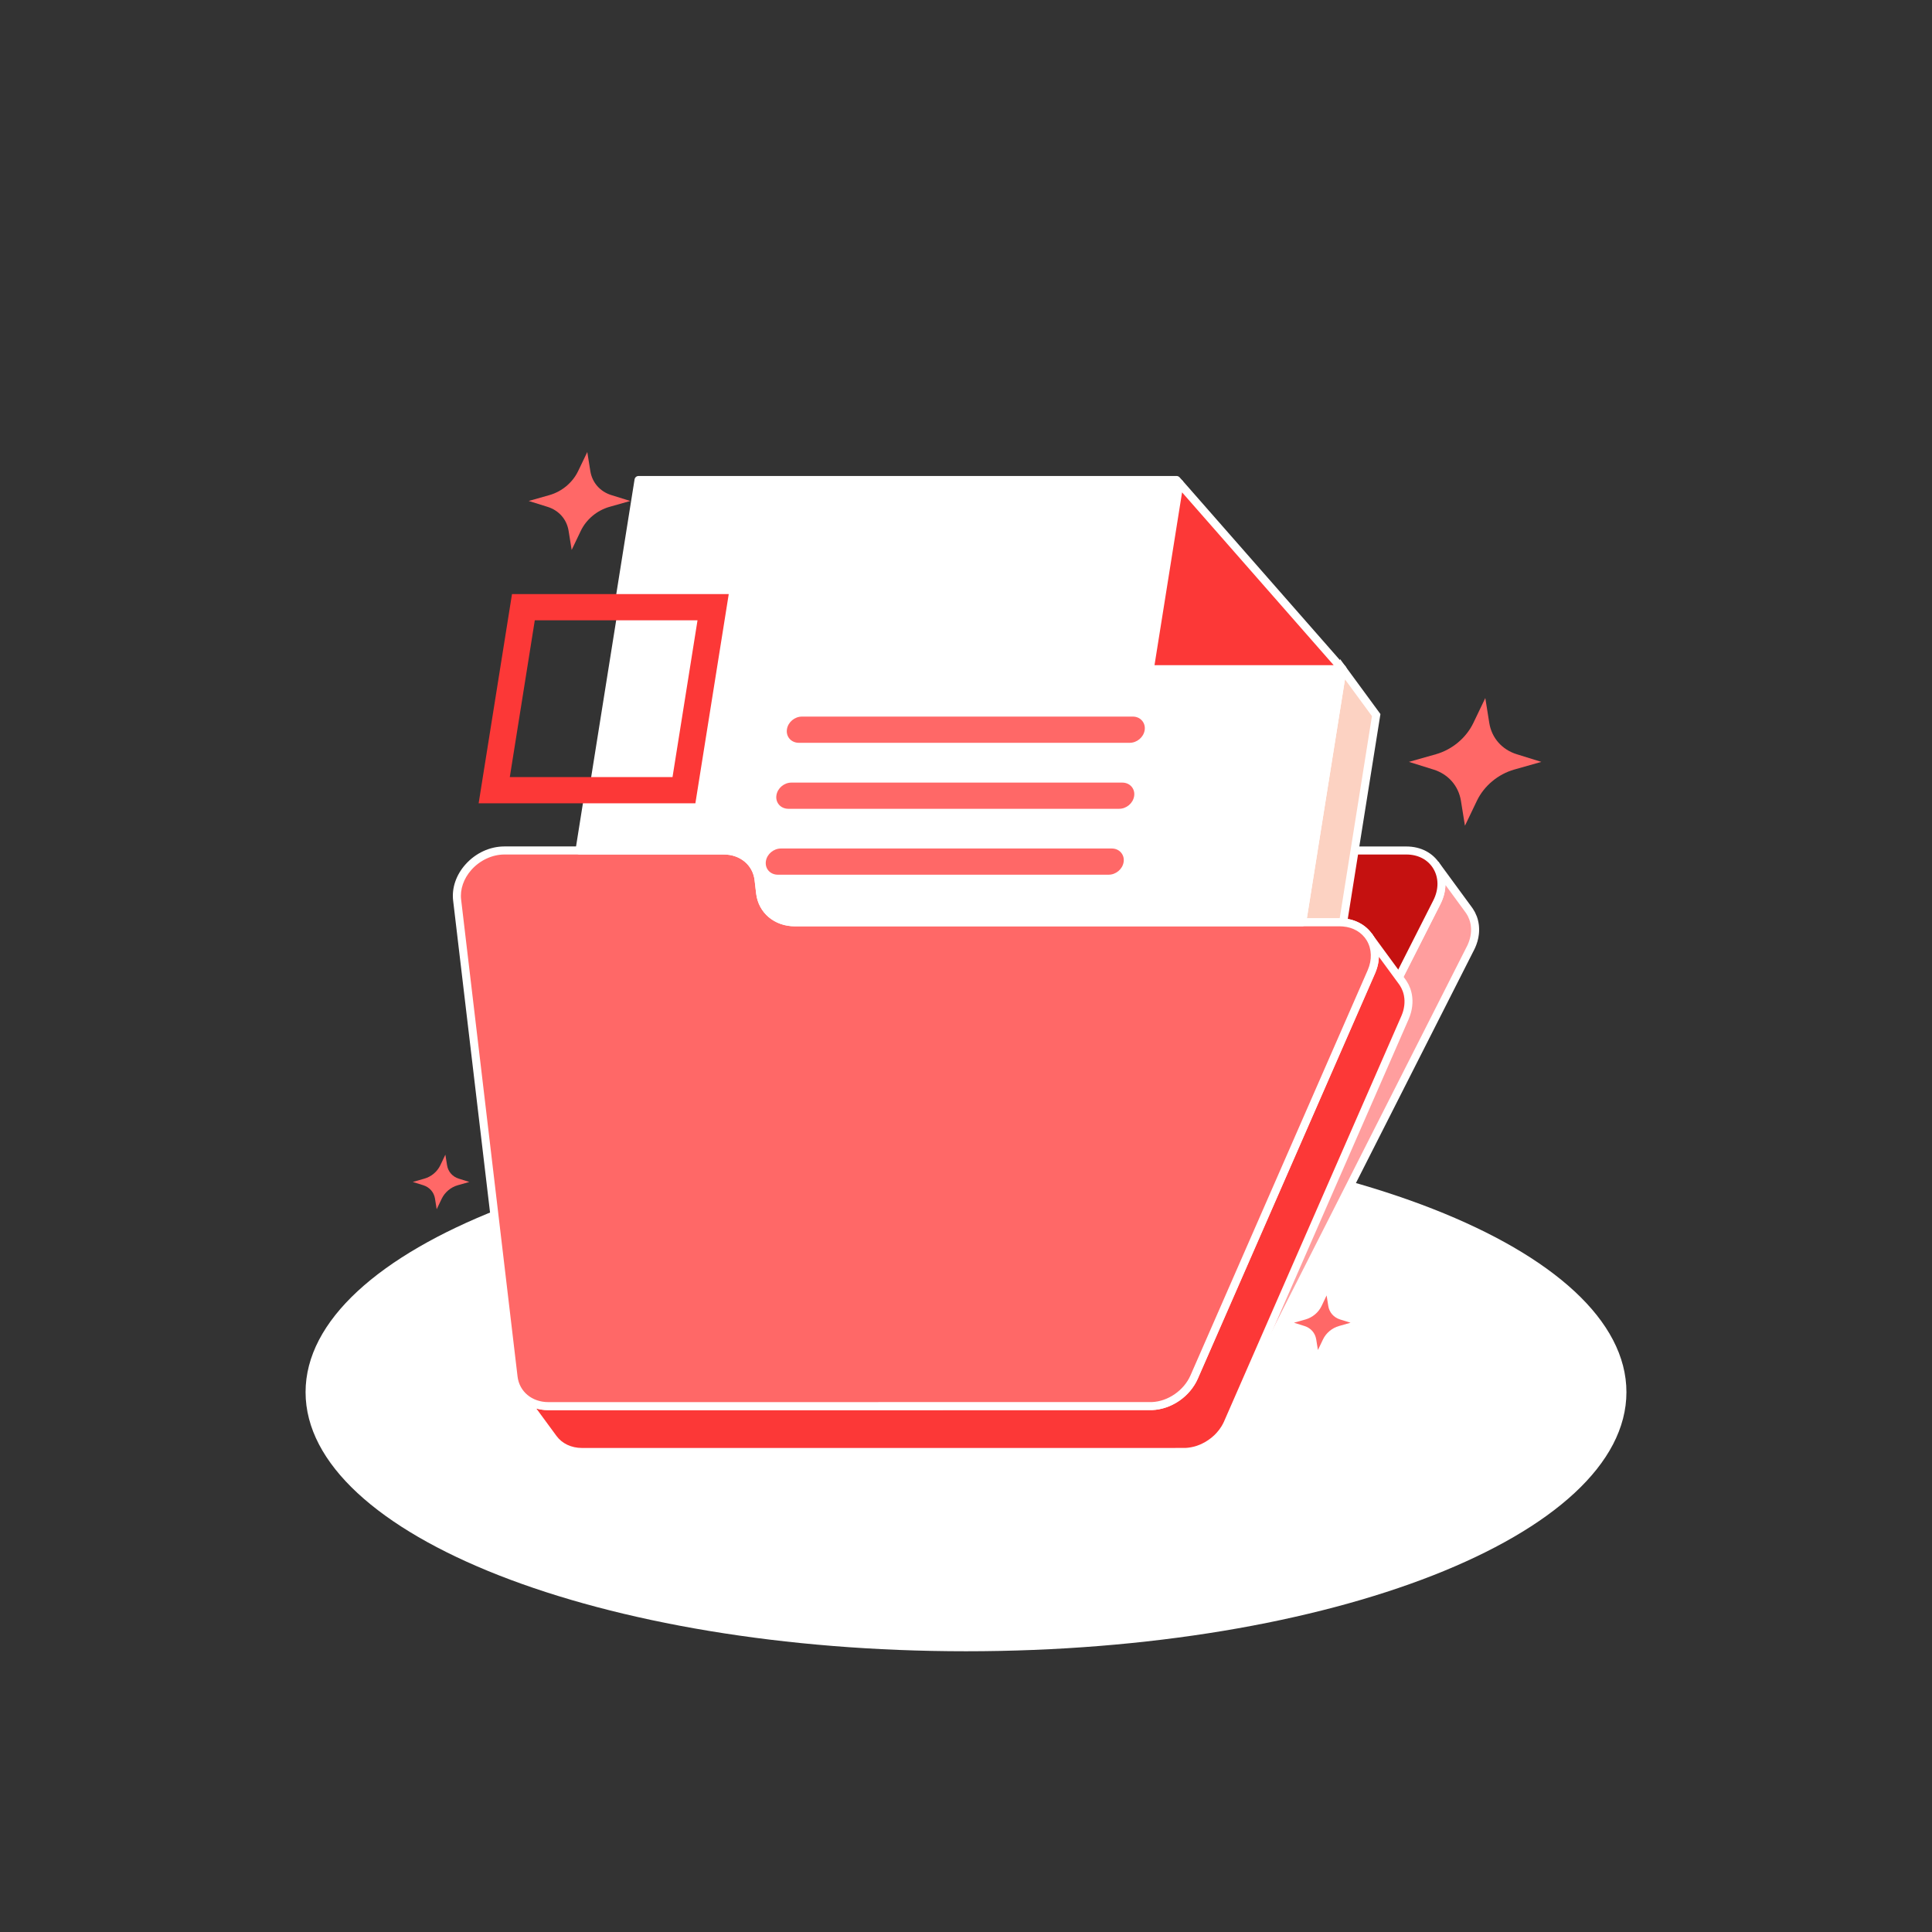 <svg width="86" height="86" viewBox="0 0 86 86" fill="none" xmlns="http://www.w3.org/2000/svg">
<rect x="0" y="0" width="86" height="86" fill="#333333" stroke="none"/>
<path d="M43 73.503C59.236 73.503 72.398 68.34 72.398 61.97C72.398 55.601 59.236 50.438 43 50.438C26.764 50.438 13.602 55.601 13.602 61.97C13.602 68.34 26.764 73.503 43 73.503Z" fill="white"/>
<path d="M31.22 27.467L30.06 34.737H26.292L27.451 27.467H31.22Z" fill="white"/>
<path d="M49.957 34.98C50.208 34.98 50.38 35.176 50.341 35.418C50.303 35.66 50.069 35.857 49.817 35.857H35.09C34.839 35.857 34.666 35.66 34.705 35.418C34.743 35.176 34.978 34.98 35.229 34.98H49.957Z" fill="#A31211"/>
<path d="M51.181 29.788H59.761L58.474 37.856L57.965 41.053H35.385C34.562 41.053 33.928 40.521 33.837 39.754L33.767 39.154C33.676 38.389 33.041 37.856 32.219 37.856H25.795L26.153 35.612H30.829L32.268 26.59H27.592L28.424 21.365H52.375L52.501 21.509L51.181 29.788ZM50.286 32.919C50.537 32.919 50.771 32.724 50.809 32.481C50.847 32.239 50.676 32.043 50.425 32.043H35.697C35.446 32.043 35.211 32.239 35.172 32.481C35.134 32.724 35.306 32.919 35.557 32.919H50.286ZM49.818 35.856C50.069 35.856 50.303 35.66 50.342 35.417C50.38 35.175 50.209 34.98 49.958 34.98H35.229C34.978 34.98 34.743 35.175 34.705 35.417C34.667 35.66 34.839 35.856 35.09 35.856H49.818ZM49.35 38.791C49.6 38.791 49.835 38.596 49.873 38.353C49.911 38.111 49.74 37.915 49.489 37.915H34.761C34.51 37.915 34.275 38.111 34.236 38.353C34.198 38.596 34.37 38.791 34.62 38.791H49.35Z" fill="white"/>
<path d="M49.489 37.916C49.74 37.916 49.911 38.113 49.873 38.355C49.834 38.597 49.6 38.793 49.35 38.793H34.621C34.37 38.793 34.198 38.597 34.237 38.355C34.275 38.113 34.51 37.916 34.761 37.916H49.489Z" fill="#A31211"/>
<path d="M49.489 37.916C49.74 37.916 49.911 38.113 49.873 38.355C49.834 38.597 49.6 38.793 49.35 38.793H34.621C34.37 38.793 34.198 38.597 34.237 38.355C34.275 38.113 34.51 37.916 34.761 37.916H49.489Z" fill="#A31211"/>
<path d="M65.661 41.314C65.66 41.29 65.658 41.265 65.656 41.24C65.654 41.226 65.653 41.211 65.651 41.197C65.648 41.169 65.644 41.142 65.639 41.115C65.637 41.106 65.636 41.096 65.634 41.087C65.634 41.085 65.633 41.084 65.632 41.081C65.627 41.052 65.62 41.024 65.612 40.996C65.611 40.989 65.609 40.981 65.607 40.974C65.597 40.939 65.586 40.904 65.573 40.869C65.573 40.868 65.573 40.868 65.573 40.867C65.572 40.865 65.571 40.864 65.57 40.861C65.551 40.81 65.53 40.76 65.505 40.712C65.503 40.708 65.502 40.703 65.499 40.699C65.499 40.697 65.497 40.695 65.495 40.693C65.473 40.65 65.449 40.609 65.423 40.569C65.421 40.565 65.418 40.561 65.416 40.557C65.404 40.54 65.392 40.522 65.38 40.505L63.882 38.463C63.897 38.484 63.912 38.505 63.925 38.527C63.951 38.566 63.975 38.608 63.998 38.65C64.001 38.656 64.004 38.663 64.007 38.669C64.031 38.718 64.053 38.768 64.072 38.819C64.073 38.821 64.075 38.824 64.076 38.827C64.088 38.861 64.099 38.896 64.109 38.931C64.111 38.938 64.112 38.946 64.115 38.953C64.122 38.981 64.129 39.01 64.135 39.039C64.137 39.05 64.138 39.061 64.14 39.072C64.145 39.099 64.149 39.125 64.153 39.153C64.154 39.168 64.155 39.183 64.157 39.197C64.159 39.222 64.161 39.246 64.162 39.271C64.163 39.287 64.163 39.303 64.163 39.319C64.163 39.343 64.163 39.367 64.162 39.391C64.162 39.407 64.162 39.424 64.16 39.441C64.158 39.465 64.156 39.49 64.154 39.516C64.152 39.532 64.15 39.547 64.148 39.564C64.144 39.591 64.14 39.617 64.135 39.645C64.132 39.659 64.13 39.673 64.127 39.688C64.119 39.723 64.111 39.758 64.101 39.793C64.1 39.799 64.098 39.805 64.096 39.813C64.084 39.854 64.071 39.896 64.056 39.938C64.051 39.95 64.045 39.963 64.041 39.976C64.029 40.005 64.017 40.035 64.005 40.063C63.99 40.097 63.974 40.13 63.958 40.165L53.212 61.365L53.158 61.292C53.139 61.336 53.118 61.378 53.096 61.42C53.094 61.423 53.092 61.426 53.092 61.429C53.07 61.469 53.047 61.508 53.023 61.547C52.99 61.6 52.956 61.65 52.919 61.7C52.909 61.714 52.898 61.727 52.888 61.74C52.863 61.771 52.838 61.802 52.812 61.833C52.798 61.849 52.784 61.864 52.77 61.879C52.746 61.904 52.721 61.93 52.696 61.954C52.681 61.969 52.666 61.984 52.651 61.997C52.624 62.022 52.596 62.046 52.568 62.07C52.554 62.082 52.541 62.094 52.526 62.106C52.483 62.141 52.438 62.174 52.392 62.205C52.345 62.238 52.295 62.268 52.245 62.298C52.231 62.306 52.217 62.313 52.203 62.321C52.16 62.345 52.116 62.367 52.071 62.388C52.054 62.396 52.036 62.404 52.018 62.412C52.001 62.419 51.985 62.427 51.968 62.433C51.941 62.444 51.914 62.455 51.887 62.464C51.869 62.47 51.852 62.476 51.835 62.482C51.808 62.491 51.781 62.5 51.754 62.507C51.735 62.513 51.716 62.518 51.697 62.523C51.669 62.53 51.641 62.536 51.612 62.543C51.594 62.547 51.575 62.551 51.558 62.555C51.527 62.56 51.495 62.565 51.463 62.569C51.448 62.572 51.432 62.574 51.417 62.575C51.37 62.581 51.322 62.585 51.275 62.587L52.773 64.629C52.775 64.629 52.778 64.628 52.78 64.628L52.781 64.629C52.786 64.629 52.791 64.629 52.796 64.629C52.818 64.629 52.84 64.628 52.862 64.628C52.872 64.627 52.881 64.625 52.891 64.625C52.939 64.623 52.986 64.618 53.033 64.612C53.048 64.61 53.061 64.609 53.076 64.607C53.136 64.598 53.196 64.586 53.255 64.571C53.27 64.568 53.283 64.563 53.297 64.56C53.328 64.551 53.36 64.544 53.391 64.534C53.408 64.528 53.424 64.522 53.441 64.516C53.454 64.512 53.466 64.507 53.478 64.503C53.53 64.484 53.581 64.464 53.631 64.442C53.635 64.441 53.638 64.438 53.642 64.437C53.645 64.436 53.649 64.435 53.653 64.433C53.653 64.433 53.653 64.432 53.652 64.432C53.652 64.432 53.652 64.433 53.653 64.433C53.709 64.407 53.763 64.378 53.816 64.348C53.818 64.347 53.819 64.347 53.82 64.346C53.836 64.337 53.85 64.327 53.865 64.317C53.901 64.296 53.937 64.274 53.972 64.25C53.975 64.249 53.978 64.247 53.981 64.245C54.002 64.23 54.022 64.213 54.043 64.198C54.068 64.179 54.092 64.163 54.115 64.143C54.119 64.141 54.121 64.139 54.124 64.137C54.147 64.12 54.166 64.1 54.188 64.081C54.206 64.065 54.225 64.05 54.243 64.034C54.247 64.03 54.251 64.026 54.255 64.022C54.256 64.022 54.256 64.022 54.257 64.021C54.257 64.02 54.257 64.02 54.258 64.019C54.263 64.015 54.268 64.01 54.272 64.007C54.282 63.997 54.29 63.986 54.3 63.976C54.327 63.949 54.355 63.922 54.381 63.893C54.388 63.885 54.394 63.877 54.401 63.869C54.407 63.862 54.414 63.856 54.42 63.85C54.425 63.843 54.431 63.836 54.436 63.83C54.455 63.807 54.472 63.785 54.49 63.762C54.493 63.758 54.497 63.754 54.5 63.749C54.501 63.748 54.502 63.746 54.503 63.745C54.54 63.696 54.574 63.645 54.607 63.593C54.61 63.588 54.614 63.583 54.617 63.578C54.62 63.573 54.623 63.568 54.626 63.563C54.651 63.521 54.675 63.478 54.698 63.434L65.46 42.205C65.474 42.176 65.488 42.147 65.501 42.118C65.503 42.113 65.505 42.108 65.507 42.104C65.519 42.075 65.531 42.045 65.542 42.017C65.547 42.004 65.553 41.991 65.558 41.978C65.573 41.937 65.586 41.895 65.598 41.853C65.6 41.847 65.601 41.841 65.603 41.834C65.612 41.799 65.621 41.764 65.628 41.728C65.632 41.714 65.634 41.7 65.636 41.685C65.641 41.658 65.646 41.631 65.65 41.605C65.652 41.589 65.654 41.573 65.656 41.556C65.658 41.532 65.66 41.506 65.662 41.482C65.663 41.465 65.663 41.449 65.664 41.432C65.665 41.408 65.665 41.384 65.665 41.36C65.662 41.346 65.662 41.33 65.661 41.314Z" fill="#FF9E9E"/>
<path d="M52.684 64.815L50.93 62.423L51.266 62.41C51.309 62.408 51.352 62.404 51.395 62.4C51.403 62.399 51.409 62.398 51.416 62.397L51.438 62.393C51.466 62.389 51.495 62.385 51.523 62.38C51.535 62.377 51.545 62.375 51.555 62.373L51.573 62.369C51.598 62.364 51.625 62.358 51.65 62.352C51.664 62.348 51.679 62.344 51.692 62.34L51.702 62.337C51.727 62.33 51.752 62.322 51.777 62.314C51.793 62.308 51.809 62.303 51.825 62.297C51.849 62.288 51.875 62.279 51.899 62.268C51.917 62.261 51.931 62.255 51.946 62.249C51.957 62.244 51.968 62.239 51.979 62.233L51.995 62.226C52.036 62.207 52.076 62.186 52.116 62.164L52.155 62.142C52.207 62.112 52.251 62.085 52.29 62.057C52.329 62.03 52.37 62.001 52.413 61.966C52.421 61.959 52.428 61.953 52.435 61.947L52.452 61.932C52.477 61.911 52.504 61.888 52.529 61.865C52.54 61.854 52.552 61.842 52.564 61.83C52.593 61.802 52.615 61.779 52.638 61.755C52.65 61.742 52.663 61.728 52.676 61.713C52.7 61.685 52.724 61.657 52.746 61.628L52.759 61.612C52.764 61.605 52.77 61.598 52.775 61.591C52.81 61.544 52.842 61.497 52.87 61.451C52.892 61.415 52.913 61.38 52.933 61.343L52.936 61.336C52.957 61.297 52.976 61.258 52.993 61.218L53.117 60.933L53.182 61.022L63.799 40.083C63.815 40.052 63.829 40.022 63.842 39.991C63.854 39.964 63.864 39.938 63.875 39.911L63.888 39.877C63.902 39.839 63.915 39.801 63.926 39.763L63.931 39.745C63.939 39.714 63.947 39.682 63.954 39.651C63.955 39.644 63.956 39.637 63.958 39.63L63.961 39.612C63.966 39.587 63.97 39.563 63.973 39.54C63.974 39.528 63.975 39.517 63.977 39.505L63.978 39.497C63.98 39.474 63.982 39.452 63.983 39.43C63.984 39.415 63.985 39.401 63.985 39.386C63.986 39.364 63.986 39.342 63.986 39.321C63.986 39.307 63.986 39.293 63.985 39.278C63.984 39.256 63.982 39.235 63.98 39.213L63.978 39.198C63.978 39.19 63.977 39.182 63.976 39.174C63.973 39.15 63.969 39.126 63.965 39.102L63.96 39.072C63.955 39.047 63.949 39.022 63.943 38.997L63.939 38.982C63.929 38.947 63.919 38.916 63.908 38.887L63.906 38.881C63.89 38.836 63.871 38.793 63.849 38.748L63.843 38.736C63.822 38.696 63.801 38.66 63.777 38.623C63.765 38.605 63.753 38.586 63.74 38.569L63.739 38.567L64.028 38.355L65.526 40.398C65.54 40.417 65.553 40.436 65.566 40.456L65.577 40.474C65.604 40.515 65.63 40.558 65.653 40.603L65.659 40.615C65.663 40.621 65.666 40.627 65.668 40.635C65.695 40.689 65.718 40.74 65.737 40.791L65.745 40.811C65.758 40.85 65.77 40.887 65.78 40.923C65.782 40.93 65.784 40.937 65.785 40.944C65.795 40.98 65.802 41.012 65.808 41.044L65.81 41.053C65.811 41.059 65.812 41.067 65.814 41.076C65.82 41.112 65.825 41.142 65.829 41.173C65.831 41.185 65.831 41.198 65.833 41.211L65.834 41.221C65.836 41.248 65.839 41.276 65.839 41.303C65.84 41.321 65.84 41.338 65.841 41.356C65.842 41.383 65.841 41.41 65.84 41.437C65.839 41.455 65.839 41.473 65.838 41.491C65.836 41.518 65.834 41.546 65.831 41.574L65.83 41.582C65.828 41.597 65.827 41.612 65.824 41.627C65.82 41.657 65.816 41.686 65.81 41.716L65.808 41.729C65.806 41.74 65.803 41.752 65.801 41.764C65.793 41.802 65.784 41.841 65.773 41.879C65.771 41.889 65.769 41.895 65.768 41.901C65.755 41.947 65.74 41.992 65.723 42.038C65.719 42.047 65.716 42.057 65.712 42.067L65.707 42.08C65.695 42.112 65.683 42.144 65.668 42.175C65.667 42.18 65.664 42.185 65.662 42.19C65.647 42.222 65.632 42.253 65.616 42.285L54.855 63.517C54.833 63.56 54.807 63.606 54.777 63.657C54.775 63.662 54.772 63.667 54.768 63.673C54.764 63.68 54.76 63.686 54.756 63.692C54.72 63.749 54.685 63.801 54.648 63.85L54.644 63.856L54.647 63.859L54.554 63.968L54.413 64.134L54.407 64.126C54.403 64.13 54.399 64.134 54.395 64.138L54.364 64.167C54.35 64.18 54.337 64.191 54.323 64.203L54.284 64.237C54.268 64.252 54.252 64.266 54.236 64.28L54.223 64.289C54.207 64.302 54.187 64.316 54.167 64.331L54.127 64.361C54.111 64.373 54.096 64.385 54.08 64.396L54.066 64.405C54.034 64.427 53.996 64.449 53.959 64.472L53.941 64.484C53.933 64.489 53.924 64.494 53.916 64.499L53.921 64.507L53.736 64.593C53.733 64.595 53.729 64.597 53.726 64.598L53.596 64.659L53.592 64.655C53.575 64.661 53.556 64.668 53.537 64.675L53.481 64.695C53.468 64.7 53.456 64.704 53.443 64.708C53.416 64.717 53.389 64.724 53.361 64.731L53.328 64.738C53.318 64.742 53.307 64.744 53.297 64.747C53.232 64.763 53.166 64.776 53.101 64.786C53.09 64.788 53.08 64.789 53.068 64.79L53.055 64.792C53.002 64.799 52.95 64.804 52.9 64.806C52.888 64.808 52.878 64.808 52.868 64.809C52.844 64.81 52.82 64.811 52.796 64.811H52.779H52.776L52.684 64.815ZM51.6 62.73L52.861 64.449C52.868 64.448 52.873 64.448 52.88 64.448C52.923 64.445 52.966 64.441 53.009 64.436L53.048 64.431C53.103 64.423 53.157 64.412 53.212 64.398L53.271 64.382C53.293 64.377 53.315 64.371 53.336 64.364C53.344 64.362 53.352 64.359 53.36 64.356L53.416 64.336C53.471 64.316 53.515 64.298 53.556 64.28C53.554 64.28 53.56 64.277 53.564 64.275L53.578 64.269C53.626 64.247 53.675 64.222 53.724 64.194L53.732 64.19C53.736 64.187 53.74 64.184 53.745 64.181C53.753 64.175 53.762 64.171 53.77 64.165C53.805 64.144 53.837 64.124 53.868 64.104L53.881 64.096C53.886 64.092 53.897 64.083 53.908 64.075L53.955 64.04C53.971 64.029 53.986 64.018 54.001 64.006L54.013 63.997C54.021 63.991 54.032 63.98 54.044 63.97L54.092 63.928C54.101 63.921 54.111 63.913 54.119 63.905L54.152 63.872C54.158 63.865 54.165 63.858 54.171 63.851L54.187 63.835C54.207 63.816 54.227 63.796 54.245 63.776C54.254 63.764 54.259 63.759 54.264 63.753C54.269 63.747 54.274 63.741 54.279 63.737L54.416 63.85L54.281 63.736L54.296 63.718C54.312 63.699 54.327 63.679 54.342 63.66C54.347 63.653 54.35 63.649 54.354 63.645L54.358 63.639C54.389 63.599 54.419 63.553 54.452 63.502C54.455 63.496 54.459 63.491 54.463 63.485C54.463 63.484 54.466 63.479 54.469 63.474C54.492 63.436 54.514 63.397 54.534 63.357L65.296 42.128C65.31 42.102 65.323 42.075 65.335 42.049C65.335 42.045 65.338 42.041 65.34 42.035C65.351 42.01 65.362 41.983 65.372 41.956L65.385 41.922C65.399 41.885 65.412 41.846 65.422 41.809L65.427 41.791C65.436 41.76 65.444 41.729 65.45 41.697L65.457 41.658C65.461 41.634 65.466 41.609 65.469 41.585C65.471 41.574 65.472 41.563 65.473 41.551L65.474 41.542C65.476 41.52 65.479 41.498 65.479 41.475C65.48 41.461 65.481 41.447 65.481 41.432C65.482 41.409 65.482 41.388 65.482 41.366C65.482 41.352 65.482 41.338 65.481 41.324C65.48 41.302 65.479 41.28 65.476 41.259L65.475 41.246C65.475 41.237 65.474 41.228 65.473 41.22C65.47 41.196 65.466 41.172 65.462 41.148L65.458 41.123C65.457 41.121 65.457 41.118 65.456 41.115C65.452 41.093 65.446 41.068 65.439 41.043L65.435 41.027C65.426 40.994 65.416 40.963 65.405 40.934C65.405 40.931 65.403 40.928 65.402 40.925C65.386 40.882 65.368 40.839 65.345 40.793L65.337 40.776C65.319 40.74 65.298 40.705 65.273 40.668L65.263 40.651C65.257 40.642 65.246 40.627 65.235 40.612L64.341 39.392C64.341 39.394 64.341 39.396 64.341 39.398C64.34 39.415 64.339 39.434 64.338 39.452C64.337 39.48 64.334 39.507 64.331 39.535L64.33 39.543C64.329 39.558 64.327 39.573 64.326 39.587C64.322 39.617 64.316 39.647 64.311 39.676L64.309 39.69C64.307 39.701 64.305 39.713 64.302 39.724C64.294 39.763 64.285 39.801 64.275 39.84L64.269 39.861C64.255 39.907 64.241 39.953 64.225 39.998C64.221 40.008 64.217 40.017 64.213 40.027L64.209 40.039C64.196 40.071 64.184 40.102 64.169 40.134C64.154 40.171 64.137 40.208 64.118 40.244L53.238 61.705L53.181 61.627C53.179 61.631 53.177 61.635 53.173 61.64C53.139 61.695 53.102 61.751 53.061 61.806C53.053 61.816 53.045 61.826 53.036 61.837L53.026 61.849C52.999 61.884 52.972 61.917 52.944 61.949C52.93 61.966 52.915 61.982 52.899 61.999C52.873 62.027 52.846 62.054 52.819 62.081C52.8 62.1 52.786 62.115 52.77 62.128C52.742 62.155 52.712 62.181 52.681 62.206L52.668 62.217C52.657 62.226 52.646 62.236 52.636 62.244C52.586 62.285 52.538 62.32 52.492 62.352C52.445 62.385 52.393 62.417 52.333 62.451C52.323 62.458 52.312 62.463 52.301 62.469L52.288 62.476C52.242 62.502 52.194 62.526 52.145 62.548L52.131 62.555C52.117 62.562 52.102 62.569 52.087 62.576C52.071 62.583 52.054 62.59 52.037 62.597C52.005 62.611 51.975 62.622 51.945 62.633C51.926 62.639 51.907 62.647 51.889 62.652C51.86 62.662 51.83 62.67 51.801 62.679L51.791 62.681C51.774 62.686 51.756 62.692 51.739 62.696C51.708 62.704 51.677 62.71 51.646 62.717L51.631 62.721C51.622 62.726 51.611 62.728 51.6 62.73ZM65.746 40.817V40.818C65.746 40.817 65.746 40.817 65.746 40.817ZM65.742 40.806C65.743 40.809 65.744 40.81 65.745 40.813C65.744 40.81 65.743 40.808 65.742 40.806Z" fill="white"/>
<path d="M62.605 37.857C63.846 37.857 64.535 39.031 63.959 40.166L53.197 61.395C52.835 62.109 52.063 62.591 51.282 62.59C52.069 62.558 52.834 62.035 53.158 61.293L61.044 43.26C61.531 42.147 60.836 41.054 59.64 41.054H57.963L58.473 37.857H62.605Z" fill="#C51110"/>
<path d="M51.283 62.77C51.282 62.77 51.282 62.77 51.281 62.77L51.274 62.412C51.993 62.382 52.7 61.894 52.993 61.222L60.879 43.188C61.09 42.708 61.066 42.21 60.812 41.824C60.567 41.449 60.14 41.234 59.639 41.234H57.753L58.32 37.68H62.604C63.248 37.68 63.793 37.967 64.101 38.47C64.416 38.983 64.423 39.649 64.119 40.248L53.357 61.476C52.964 62.25 52.131 62.77 51.283 62.77ZM58.174 40.875H59.641C60.264 40.875 60.801 41.149 61.113 41.627C61.434 42.117 61.468 42.738 61.208 43.332L55.272 56.906L63.799 40.085C64.051 39.59 64.049 39.068 63.796 38.656C63.555 38.263 63.121 38.037 62.605 38.037H58.627L58.174 40.875Z" fill="white"/>
<path d="M62.696 44.499C62.695 44.472 62.693 44.445 62.69 44.418C62.688 44.405 62.687 44.391 62.685 44.377C62.682 44.354 62.679 44.33 62.674 44.306C62.672 44.299 62.672 44.291 62.671 44.284C62.669 44.277 62.668 44.271 62.666 44.264C62.661 44.242 62.657 44.22 62.651 44.198C62.648 44.185 62.644 44.171 62.641 44.158C62.634 44.135 62.627 44.113 62.619 44.091C62.616 44.082 62.614 44.072 62.61 44.064C62.61 44.062 62.609 44.061 62.608 44.058C62.589 44.006 62.567 43.957 62.543 43.908C62.54 43.904 62.539 43.9 62.537 43.896C62.535 43.892 62.533 43.89 62.532 43.887C62.509 43.845 62.485 43.804 62.46 43.765C62.458 43.762 62.456 43.759 62.454 43.756C62.442 43.738 62.43 43.721 62.419 43.705L60.921 41.662C60.935 41.682 60.949 41.703 60.962 41.723C60.987 41.763 61.012 41.804 61.034 41.845C61.038 41.852 61.041 41.86 61.045 41.867C61.069 41.915 61.091 41.965 61.11 42.017C61.114 42.028 61.117 42.038 61.121 42.049C61.129 42.071 61.136 42.094 61.143 42.116C61.147 42.13 61.15 42.143 61.153 42.157C61.159 42.178 61.163 42.2 61.168 42.222C61.172 42.236 61.174 42.25 61.176 42.264C61.18 42.288 61.184 42.312 61.187 42.336C61.189 42.349 61.191 42.363 61.192 42.376C61.195 42.404 61.197 42.431 61.198 42.458C61.199 42.469 61.199 42.48 61.199 42.491C61.2 42.529 61.2 42.568 61.199 42.607C61.199 42.614 61.198 42.62 61.197 42.627C61.195 42.66 61.193 42.693 61.189 42.726C61.187 42.739 61.185 42.753 61.183 42.767C61.179 42.793 61.175 42.82 61.171 42.846C61.168 42.861 61.165 42.877 61.162 42.892C61.156 42.917 61.15 42.943 61.144 42.97C61.14 42.985 61.136 43 61.132 43.015C61.124 43.043 61.115 43.071 61.105 43.099C61.101 43.111 61.097 43.125 61.092 43.138C61.078 43.178 61.061 43.22 61.043 43.26L53.157 61.294C53.138 61.338 53.117 61.38 53.095 61.422C53.093 61.425 53.092 61.428 53.091 61.431C53.069 61.472 53.046 61.511 53.022 61.55C52.989 61.602 52.955 61.652 52.919 61.702C52.908 61.716 52.897 61.729 52.887 61.742C52.862 61.773 52.837 61.804 52.811 61.835C52.798 61.851 52.783 61.866 52.769 61.881C52.745 61.906 52.72 61.932 52.695 61.956C52.68 61.971 52.665 61.986 52.65 61.999C52.623 62.024 52.595 62.048 52.568 62.072C52.553 62.084 52.54 62.096 52.525 62.108C52.482 62.143 52.438 62.176 52.392 62.207C52.344 62.24 52.294 62.27 52.244 62.3C52.231 62.308 52.216 62.315 52.202 62.323C52.159 62.347 52.115 62.369 52.071 62.39C52.053 62.398 52.035 62.406 52.017 62.414C52.001 62.422 51.984 62.429 51.967 62.435C51.94 62.446 51.913 62.457 51.886 62.466C51.868 62.472 51.852 62.478 51.834 62.484C51.807 62.493 51.78 62.502 51.753 62.509C51.734 62.515 51.715 62.52 51.696 62.525C51.669 62.532 51.64 62.539 51.611 62.545C51.593 62.549 51.575 62.553 51.557 62.557C51.526 62.562 51.494 62.567 51.462 62.571C51.447 62.574 51.431 62.576 51.416 62.578C51.369 62.583 51.321 62.587 51.274 62.589L24.408 62.59C23.866 62.59 23.405 62.359 23.128 61.981L24.626 64.024C24.903 64.401 25.364 64.633 25.906 64.633L52.772 64.631C52.82 64.63 52.867 64.626 52.914 64.62C52.93 64.618 52.945 64.615 52.96 64.614C52.992 64.61 53.023 64.605 53.054 64.599C53.072 64.596 53.091 64.591 53.109 64.588C53.138 64.581 53.166 64.576 53.193 64.568C53.212 64.563 53.232 64.557 53.251 64.552C53.267 64.547 53.284 64.543 53.301 64.537C53.311 64.534 53.322 64.53 53.332 64.527C53.349 64.521 53.366 64.515 53.384 64.509C53.411 64.499 53.438 64.488 53.465 64.478C53.482 64.47 53.498 64.464 53.515 64.457C53.524 64.453 53.533 64.45 53.541 64.447C53.55 64.443 53.559 64.437 53.568 64.432C53.613 64.412 53.657 64.389 53.7 64.365C53.709 64.361 53.719 64.357 53.728 64.351C53.733 64.348 53.737 64.345 53.742 64.342C53.84 64.286 53.934 64.221 54.022 64.15C54.026 64.148 54.029 64.145 54.033 64.142C54.044 64.134 54.053 64.123 54.065 64.115C54.092 64.091 54.12 64.067 54.147 64.042C54.153 64.036 54.159 64.032 54.166 64.026C54.175 64.017 54.183 64.008 54.193 63.998C54.218 63.974 54.243 63.948 54.267 63.923C54.275 63.914 54.283 63.907 54.291 63.898C54.297 63.891 54.303 63.884 54.309 63.876C54.335 63.846 54.36 63.816 54.385 63.784C54.393 63.774 54.401 63.764 54.409 63.754C54.412 63.751 54.414 63.747 54.417 63.743C54.454 63.693 54.489 63.642 54.521 63.59C54.522 63.588 54.525 63.586 54.526 63.583C54.549 63.546 54.569 63.509 54.589 63.472C54.591 63.469 54.593 63.465 54.594 63.462C54.612 63.428 54.629 63.394 54.645 63.359C54.649 63.351 54.652 63.342 54.656 63.334L62.543 45.3C62.56 45.26 62.576 45.218 62.591 45.178C62.596 45.164 62.6 45.151 62.605 45.139C62.614 45.111 62.623 45.083 62.631 45.055C62.635 45.04 62.639 45.025 62.643 45.01C62.649 44.983 62.656 44.958 62.661 44.932C62.664 44.917 62.668 44.901 62.67 44.886C62.675 44.86 62.679 44.833 62.683 44.807C62.684 44.793 62.687 44.78 62.688 44.766C62.692 44.733 62.695 44.7 62.696 44.667C62.696 44.661 62.697 44.655 62.698 44.647C62.7 44.608 62.7 44.569 62.699 44.531C62.698 44.522 62.697 44.511 62.696 44.499Z" fill="#FC3837"/>
<path d="M25.906 64.813C25.319 64.813 24.8 64.565 24.482 64.131L22.984 62.088L23.273 61.877L23.275 61.879C23.525 62.218 23.937 62.413 24.408 62.413L51.274 62.411C51.31 62.409 51.353 62.405 51.396 62.401C51.403 62.4 51.41 62.399 51.417 62.397L51.438 62.394C51.467 62.39 51.496 62.386 51.524 62.381C51.535 62.378 51.546 62.376 51.556 62.374L51.574 62.37C51.599 62.365 51.625 62.359 51.651 62.353C51.665 62.349 51.68 62.345 51.693 62.341L51.703 62.338C51.727 62.331 51.753 62.323 51.778 62.315C51.794 62.309 51.809 62.303 51.825 62.298C51.85 62.289 51.876 62.279 51.9 62.269C51.918 62.262 51.932 62.256 51.946 62.25C51.958 62.245 51.969 62.24 51.98 62.234L51.996 62.227C52.037 62.208 52.077 62.187 52.117 62.165L52.156 62.143C52.208 62.113 52.251 62.086 52.291 62.058C52.33 62.031 52.371 62.002 52.414 61.967C52.422 61.96 52.429 61.954 52.436 61.947L52.453 61.933C52.478 61.912 52.505 61.889 52.529 61.866C52.541 61.855 52.553 61.843 52.565 61.831C52.594 61.803 52.616 61.78 52.638 61.756C52.651 61.743 52.664 61.728 52.676 61.714C52.701 61.686 52.724 61.658 52.747 61.629L52.759 61.613C52.765 61.606 52.77 61.599 52.776 61.592C52.811 61.545 52.843 61.498 52.871 61.452C52.893 61.416 52.914 61.38 52.934 61.344L52.937 61.337C52.958 61.298 52.977 61.259 52.993 61.219L60.88 43.185C60.896 43.148 60.911 43.111 60.924 43.074L60.936 43.038C60.944 43.013 60.953 42.988 60.96 42.962C60.964 42.949 60.967 42.937 60.97 42.924C60.977 42.898 60.983 42.875 60.987 42.852C60.991 42.838 60.993 42.824 60.995 42.811C61 42.787 61.003 42.763 61.007 42.739L61.011 42.703C61.015 42.673 61.017 42.644 61.019 42.614L61.019 42.599C61.021 42.562 61.021 42.527 61.02 42.493L61.019 42.464C61.017 42.44 61.016 42.416 61.013 42.392C61.012 42.383 61.011 42.374 61.01 42.366L61.008 42.356C61.006 42.335 61.003 42.314 60.999 42.293C60.996 42.281 60.994 42.269 60.992 42.256C60.987 42.237 60.983 42.218 60.978 42.199L60.968 42.163C60.963 42.143 60.956 42.124 60.949 42.104L60.94 42.075C60.924 42.032 60.906 41.989 60.882 41.944L60.873 41.925C60.854 41.888 60.833 41.852 60.81 41.818C60.798 41.8 60.787 41.782 60.774 41.765L60.773 41.764L61.062 41.553C61.062 41.553 61.063 41.553 61.063 41.554L62.56 43.595C62.574 43.614 62.587 43.633 62.601 43.653L62.61 43.668C62.637 43.71 62.662 43.753 62.685 43.797C62.688 43.801 62.691 43.806 62.693 43.81L62.702 43.829C62.729 43.883 62.751 43.935 62.77 43.987L62.774 43.996C62.778 44.008 62.782 44.016 62.784 44.024C62.794 44.055 62.802 44.08 62.809 44.106C62.813 44.12 62.817 44.134 62.821 44.149C62.827 44.175 62.833 44.2 62.838 44.224C62.84 44.233 62.842 44.239 62.844 44.247C62.845 44.254 62.846 44.261 62.847 44.268C62.852 44.298 62.856 44.325 62.86 44.352C62.862 44.371 62.864 44.384 62.865 44.398C62.868 44.427 62.87 44.458 62.871 44.488L62.872 44.498C62.873 44.507 62.873 44.516 62.874 44.525C62.876 44.568 62.875 44.611 62.873 44.654L62.871 44.673C62.869 44.712 62.867 44.749 62.862 44.785C62.86 44.795 62.86 44.806 62.858 44.816L62.856 44.829C62.852 44.858 62.848 44.888 62.842 44.917C62.839 44.934 62.836 44.95 62.832 44.967C62.825 44.995 62.819 45.023 62.812 45.052C62.807 45.072 62.803 45.087 62.798 45.102C62.789 45.132 62.78 45.162 62.77 45.193L62.766 45.205C62.763 45.216 62.759 45.226 62.755 45.237C62.739 45.282 62.722 45.326 62.703 45.37L54.803 63.432C54.787 63.469 54.768 63.507 54.748 63.543L54.744 63.554C54.722 63.594 54.699 63.635 54.675 63.674L54.667 63.686C54.633 63.741 54.596 63.795 54.557 63.847C54.556 63.849 54.553 63.854 54.549 63.859C54.542 63.868 54.535 63.876 54.529 63.884L54.522 63.892C54.495 63.926 54.468 63.96 54.44 63.992C54.432 64.002 54.427 64.008 54.421 64.015C54.415 64.022 54.408 64.029 54.401 64.035L54.395 64.042C54.37 64.07 54.342 64.097 54.315 64.124L54.308 64.131C54.301 64.139 54.294 64.146 54.286 64.153C54.28 64.159 54.275 64.164 54.269 64.168C54.237 64.197 54.208 64.223 54.178 64.249L54.168 64.257C54.16 64.264 54.151 64.272 54.142 64.278L54.13 64.289C54.037 64.363 53.935 64.433 53.83 64.494C53.826 64.497 53.82 64.5 53.814 64.504C53.806 64.508 53.797 64.512 53.788 64.516C53.737 64.544 53.689 64.568 53.642 64.591C53.629 64.598 53.62 64.602 53.611 64.606C53.605 64.609 53.598 64.612 53.591 64.615C53.565 64.626 53.548 64.633 53.529 64.641C53.501 64.653 53.471 64.664 53.442 64.674C53.423 64.68 53.404 64.688 53.386 64.694L53.377 64.697C53.368 64.7 53.361 64.703 53.353 64.705C53.341 64.709 53.328 64.712 53.315 64.716L53.289 64.723C53.271 64.728 53.254 64.734 53.236 64.738C53.206 64.746 53.175 64.752 53.145 64.759L53.13 64.762C53.115 64.766 53.1 64.769 53.085 64.772C53.051 64.778 53.017 64.783 52.982 64.788L52.967 64.79C52.955 64.792 52.943 64.794 52.932 64.795C52.878 64.801 52.827 64.805 52.777 64.807L25.906 64.813ZM23.875 62.698L24.771 63.918C25.021 64.259 25.434 64.454 25.906 64.454L52.772 64.453C52.808 64.451 52.851 64.447 52.894 64.442C52.901 64.442 52.908 64.441 52.915 64.439L52.936 64.436C52.965 64.432 52.993 64.428 53.022 64.422C53.033 64.42 53.044 64.418 53.055 64.415L53.072 64.411C53.098 64.406 53.124 64.4 53.15 64.394C53.164 64.39 53.178 64.386 53.192 64.382L53.224 64.372C53.232 64.37 53.239 64.368 53.248 64.366L53.276 64.356C53.291 64.351 53.307 64.344 53.323 64.339C53.348 64.33 53.373 64.32 53.398 64.31C53.414 64.304 53.429 64.297 53.444 64.291L53.472 64.279C53.479 64.275 53.486 64.272 53.494 64.268C53.535 64.249 53.575 64.228 53.615 64.206C53.622 64.202 53.629 64.199 53.636 64.195C53.643 64.191 53.648 64.188 53.654 64.184C53.744 64.132 53.831 64.072 53.912 64.007L53.931 63.992C53.938 63.986 53.944 63.98 53.951 63.975C53.977 63.953 54.002 63.931 54.027 63.908C54.032 63.903 54.037 63.899 54.042 63.895L54.052 63.886C54.057 63.88 54.063 63.874 54.069 63.869C54.092 63.846 54.115 63.823 54.137 63.799C54.142 63.793 54.147 63.788 54.153 63.782L54.159 63.776C54.166 63.767 54.17 63.761 54.175 63.756C54.199 63.728 54.222 63.7 54.245 63.672C54.25 63.665 54.256 63.659 54.261 63.652L54.267 63.644C54.267 63.644 54.271 63.639 54.275 63.634C54.309 63.589 54.341 63.542 54.37 63.495L54.377 63.484C54.397 63.453 54.415 63.42 54.432 63.386L54.436 63.378C54.452 63.347 54.468 63.316 54.483 63.284L54.492 63.262L62.379 45.228C62.395 45.19 62.41 45.153 62.423 45.116L62.435 45.081C62.444 45.056 62.452 45.03 62.459 45.005C62.462 44.993 62.465 44.982 62.469 44.969C62.476 44.941 62.481 44.918 62.486 44.894C62.489 44.88 62.492 44.867 62.494 44.853C62.499 44.83 62.502 44.806 62.505 44.782L62.51 44.745C62.513 44.716 62.516 44.687 62.517 44.657L62.518 44.643C62.52 44.606 62.52 44.571 62.519 44.536L62.517 44.507C62.516 44.483 62.514 44.459 62.512 44.435C62.511 44.425 62.509 44.415 62.508 44.406C62.504 44.378 62.501 44.357 62.497 44.336C62.496 44.331 62.496 44.325 62.495 44.318L62.49 44.298C62.486 44.279 62.481 44.26 62.477 44.241C62.473 44.227 62.47 44.216 62.467 44.205C62.461 44.185 62.455 44.165 62.448 44.146L62.442 44.128C62.441 44.124 62.439 44.12 62.438 44.116C62.422 44.075 62.404 44.032 62.381 43.987L62.371 43.968C62.352 43.932 62.332 43.896 62.309 43.861L62.301 43.849C62.292 43.835 62.282 43.821 62.272 43.808L61.378 42.589C61.378 42.597 61.377 42.605 61.377 42.612L61.375 42.63C61.373 42.67 61.37 42.707 61.366 42.743C61.364 42.754 61.362 42.766 61.361 42.778L61.359 42.789C61.355 42.817 61.351 42.847 61.346 42.876C61.343 42.893 61.34 42.91 61.336 42.926C61.329 42.955 61.323 42.984 61.316 43.012C61.311 43.031 61.307 43.047 61.302 43.062C61.293 43.092 61.284 43.122 61.273 43.153L61.269 43.165C61.266 43.175 61.263 43.185 61.259 43.195C61.243 43.239 61.226 43.284 61.206 43.328L53.319 61.362C53.299 61.407 53.278 61.453 53.252 61.502L53.248 61.51C53.224 61.555 53.199 61.598 53.173 61.64C53.138 61.695 53.101 61.751 53.06 61.806C53.052 61.816 53.044 61.826 53.036 61.837L53.025 61.849C52.998 61.884 52.971 61.917 52.943 61.949C52.929 61.966 52.914 61.983 52.898 61.999C52.872 62.027 52.845 62.054 52.818 62.081C52.799 62.1 52.785 62.115 52.77 62.128C52.741 62.155 52.711 62.181 52.681 62.206L52.667 62.217C52.657 62.226 52.645 62.236 52.635 62.245C52.585 62.285 52.537 62.32 52.491 62.352C52.444 62.385 52.392 62.417 52.333 62.452C52.322 62.458 52.311 62.464 52.301 62.469L52.287 62.476C52.241 62.502 52.193 62.526 52.145 62.549L52.13 62.555C52.116 62.562 52.101 62.569 52.087 62.576C52.07 62.583 52.053 62.59 52.036 62.597C52.004 62.611 51.974 62.622 51.944 62.633C51.926 62.639 51.907 62.647 51.888 62.652C51.859 62.662 51.829 62.67 51.8 62.679L51.79 62.682C51.773 62.686 51.755 62.692 51.738 62.696C51.708 62.704 51.676 62.71 51.645 62.718L51.63 62.721C51.616 62.724 51.601 62.727 51.586 62.73C51.552 62.737 51.518 62.741 51.484 62.746L51.469 62.748C51.457 62.75 51.446 62.752 51.434 62.753C51.379 62.76 51.328 62.764 51.278 62.765L24.405 62.767C24.222 62.771 24.043 62.745 23.875 62.698Z" fill="white"/>
<path d="M61.259 31.832L59.761 29.789L58.474 37.858L57.964 41.054H59.641C59.69 41.054 59.74 41.056 59.787 41.06L59.972 39.9V39.899L61.259 31.832Z" fill="#FCD2C2"/>
<path d="M59.938 41.252L59.772 41.239C59.73 41.236 59.686 41.233 59.641 41.233H57.754L59.651 29.336L61.448 31.785L60.162 39.85L60.15 39.928L59.938 41.252ZM58.174 40.875H59.635L59.795 39.872L61.07 31.877L59.87 30.241L58.662 37.813L58.651 37.887L58.174 40.875Z" fill="white"/>
<path d="M61.045 43.259L53.158 61.292C52.834 62.034 52.07 62.558 51.274 62.59L24.408 62.591C23.586 62.591 22.952 62.058 22.86 61.292L20.349 40.062C20.217 38.95 21.26 37.857 22.455 37.857H32.218C33.041 37.857 33.676 38.389 33.767 39.155L33.838 39.755C33.929 40.522 34.562 41.055 35.386 41.055H59.642C59.691 41.055 59.741 41.056 59.788 41.06C60.892 41.145 61.511 42.193 61.045 43.259Z" fill="#FF6867"/>
<path d="M24.407 62.771C23.493 62.771 22.784 62.172 22.682 61.314L20.17 40.083C20.105 39.53 20.303 38.946 20.716 38.483C21.17 37.972 21.804 37.678 22.455 37.678H32.218C33.133 37.678 33.843 38.276 33.944 39.134L34.015 39.734C34.095 40.406 34.658 40.875 35.385 40.875H59.641C59.696 40.875 59.749 40.877 59.802 40.881C60.378 40.926 60.869 41.217 61.147 41.678C61.436 42.158 61.458 42.761 61.21 43.331L53.323 61.364C52.971 62.169 52.151 62.734 51.282 62.769L24.407 62.771ZM22.455 38.037C21.914 38.037 21.365 38.292 20.983 38.721C20.639 39.108 20.473 39.589 20.526 40.041L23.038 61.272C23.117 61.944 23.68 62.413 24.407 62.413L51.273 62.411C51.99 62.383 52.7 61.893 52.993 61.222L60.88 43.188C61.081 42.726 61.066 42.244 60.839 41.864C60.621 41.502 60.233 41.275 59.773 41.24C59.73 41.236 59.686 41.234 59.641 41.234H35.385C34.471 41.234 33.761 40.634 33.659 39.777L33.589 39.177C33.509 38.506 32.945 38.037 32.218 38.037H22.455Z" fill="white"/>
<path d="M57.964 41.233H35.385C34.471 41.233 33.761 40.634 33.659 39.776L33.589 39.177C33.509 38.505 32.945 38.036 32.218 38.036H25.794C25.742 38.036 25.692 38.013 25.658 37.973C25.624 37.934 25.61 37.881 25.618 37.829L25.975 35.585C25.989 35.498 26.064 35.434 26.152 35.434H30.677L32.058 26.77H27.591C27.538 26.77 27.489 26.747 27.455 26.707C27.42 26.668 27.406 26.615 27.414 26.563L28.247 21.339C28.261 21.252 28.336 21.188 28.424 21.188H52.374C52.426 21.188 52.474 21.21 52.509 21.249L52.634 21.392C52.669 21.432 52.685 21.486 52.677 21.539L51.391 29.608H59.76C59.813 29.608 59.862 29.631 59.897 29.671C59.931 29.711 59.945 29.764 59.937 29.815L58.141 41.081C58.127 41.169 58.052 41.233 57.964 41.233ZM26.005 37.678H32.219C33.133 37.678 33.843 38.277 33.945 39.134L34.015 39.734C34.095 40.405 34.659 40.874 35.386 40.874H57.811L59.551 29.967H51.181C51.129 29.967 51.079 29.944 51.045 29.904C51.011 29.864 50.996 29.811 51.004 29.76L52.31 21.565L52.294 21.546H28.578L27.801 26.412H32.268C32.321 26.412 32.37 26.435 32.404 26.475C32.439 26.515 32.453 26.567 32.445 26.619L31.006 35.641C30.993 35.728 30.917 35.792 30.829 35.792H26.305L26.005 37.678ZM49.35 38.97H34.621C34.447 38.97 34.286 38.9 34.18 38.775C34.076 38.653 34.033 38.493 34.059 38.325C34.112 37.995 34.42 37.736 34.761 37.736H49.489C49.663 37.736 49.823 37.807 49.929 37.93C50.034 38.053 50.077 38.214 50.05 38.382C49.997 38.712 49.69 38.97 49.35 38.97ZM34.761 38.094C34.597 38.094 34.438 38.226 34.413 38.382C34.403 38.445 34.417 38.501 34.453 38.543C34.492 38.587 34.551 38.612 34.621 38.612H49.35C49.513 38.612 49.671 38.481 49.696 38.325C49.706 38.263 49.692 38.205 49.656 38.163C49.618 38.118 49.559 38.094 49.489 38.094H34.761ZM49.818 36.035H35.089C34.914 36.035 34.754 35.964 34.648 35.84C34.543 35.718 34.5 35.557 34.527 35.389C34.58 35.06 34.888 34.801 35.229 34.801H49.957C50.132 34.801 50.292 34.872 50.398 34.995C50.502 35.118 50.545 35.278 50.519 35.446C50.465 35.776 50.158 36.035 49.818 36.035ZM35.229 35.159C35.066 35.159 34.906 35.291 34.882 35.446C34.871 35.51 34.886 35.565 34.922 35.608C34.96 35.652 35.02 35.677 35.09 35.677H49.818C49.981 35.677 50.14 35.545 50.164 35.389C50.175 35.326 50.161 35.27 50.124 35.228C50.086 35.183 50.027 35.159 49.957 35.159H35.229ZM50.286 33.099H35.558C35.383 33.099 35.223 33.028 35.117 32.903C35.012 32.781 34.969 32.621 34.996 32.453C35.048 32.123 35.356 31.864 35.697 31.864H50.425C50.599 31.864 50.76 31.935 50.865 32.059C50.97 32.181 51.013 32.342 50.986 32.51C50.934 32.84 50.626 33.099 50.286 33.099ZM35.697 32.223C35.534 32.223 35.375 32.354 35.35 32.51C35.34 32.573 35.354 32.629 35.39 32.671C35.428 32.715 35.488 32.74 35.558 32.74H50.286C50.449 32.74 50.608 32.609 50.633 32.453C50.643 32.391 50.629 32.333 50.593 32.291C50.554 32.246 50.495 32.223 50.425 32.223H35.697Z" fill="white"/>
<path d="M22.791 26.445L21.306 35.757H30.954L32.439 26.445H22.791ZM31.049 27.611L29.936 34.591H22.693L23.806 27.611H31.049Z" fill="#FC3837"/>
<path d="M52.501 21.512L59.762 29.788H51.181L52.501 21.512Z" fill="#FC3837"/>
<path d="M59.762 29.967H51.181C51.129 29.967 51.079 29.944 51.045 29.904C51.011 29.864 50.996 29.812 51.004 29.76L52.325 21.483C52.336 21.415 52.385 21.358 52.452 21.339C52.519 21.32 52.591 21.341 52.637 21.393L59.897 29.67C59.944 29.722 59.955 29.798 59.926 29.862C59.896 29.926 59.832 29.967 59.762 29.967ZM51.391 29.609H59.366L52.618 21.916L51.391 29.609Z" fill="white"/>
<path d="M50.839 32.081C50.739 31.963 50.592 31.898 50.426 31.898H35.697C35.373 31.898 35.079 32.145 35.03 32.459C35.004 32.617 35.045 32.766 35.143 32.882C35.242 32.998 35.394 33.065 35.558 33.065H50.286C50.61 33.065 50.902 32.819 50.953 32.505C50.978 32.347 50.937 32.196 50.839 32.081Z" fill="#FF6867"/>
<path d="M49.957 34.836H35.229C34.905 34.836 34.612 35.082 34.562 35.396C34.536 35.553 34.577 35.704 34.675 35.819C34.774 35.935 34.925 36.002 35.09 36.002H49.818C50.142 36.002 50.434 35.756 50.484 35.441C50.51 35.283 50.469 35.133 50.371 35.018C50.273 34.902 50.121 34.836 49.957 34.836Z" fill="#FF6867"/>
<path d="M49.489 37.77H34.761C34.437 37.77 34.143 38.016 34.093 38.33C34.068 38.488 34.108 38.638 34.206 38.753C34.306 38.869 34.457 38.936 34.621 38.936H49.35C49.674 38.936 49.966 38.69 50.016 38.376C50.042 38.219 50.001 38.068 49.903 37.953C49.802 37.834 49.655 37.77 49.489 37.77Z" fill="#FF6867"/>
<path d="M66.116 31.072L66.293 32.181C66.4 32.846 66.856 33.367 67.513 33.573L68.61 33.914L67.404 34.256C66.683 34.461 66.06 34.981 65.741 35.647L65.21 36.756L65.031 35.647C64.924 34.982 64.468 34.461 63.811 34.256L62.716 33.914L63.92 33.573C64.642 33.367 65.264 32.847 65.584 32.181L66.116 31.072Z" fill="#FF6867"/>
<path d="M26.142 20.121L26.278 20.971C26.36 21.481 26.709 21.881 27.213 22.038L28.054 22.3L27.13 22.562C26.576 22.719 26.099 23.118 25.854 23.628L25.447 24.479L25.31 23.628C25.228 23.118 24.878 22.719 24.375 22.562L23.535 22.3L24.458 22.038C25.012 21.881 25.489 21.481 25.734 20.971L26.142 20.121Z" fill="#FF6867"/>
<path d="M59.052 57.664L59.127 58.139C59.174 58.422 59.369 58.645 59.649 58.733L60.117 58.879L59.603 59.026C59.294 59.113 59.028 59.336 58.892 59.62L58.665 60.094L58.589 59.62C58.543 59.336 58.349 59.113 58.068 59.026L57.6 58.879L58.115 58.733C58.424 58.645 58.689 58.422 58.826 58.139L59.052 57.664Z" fill="#FF6867"/>
<path d="M19.825 51.398L19.901 51.872C19.947 52.157 20.142 52.379 20.423 52.466L20.891 52.613L20.377 52.759C20.067 52.847 19.802 53.07 19.665 53.354L19.438 53.828L19.363 53.354C19.318 53.07 19.122 52.848 18.842 52.759L18.374 52.613L18.888 52.466C19.197 52.38 19.463 52.157 19.599 51.872L19.825 51.398Z" fill="#FF6867"/>
</svg>
